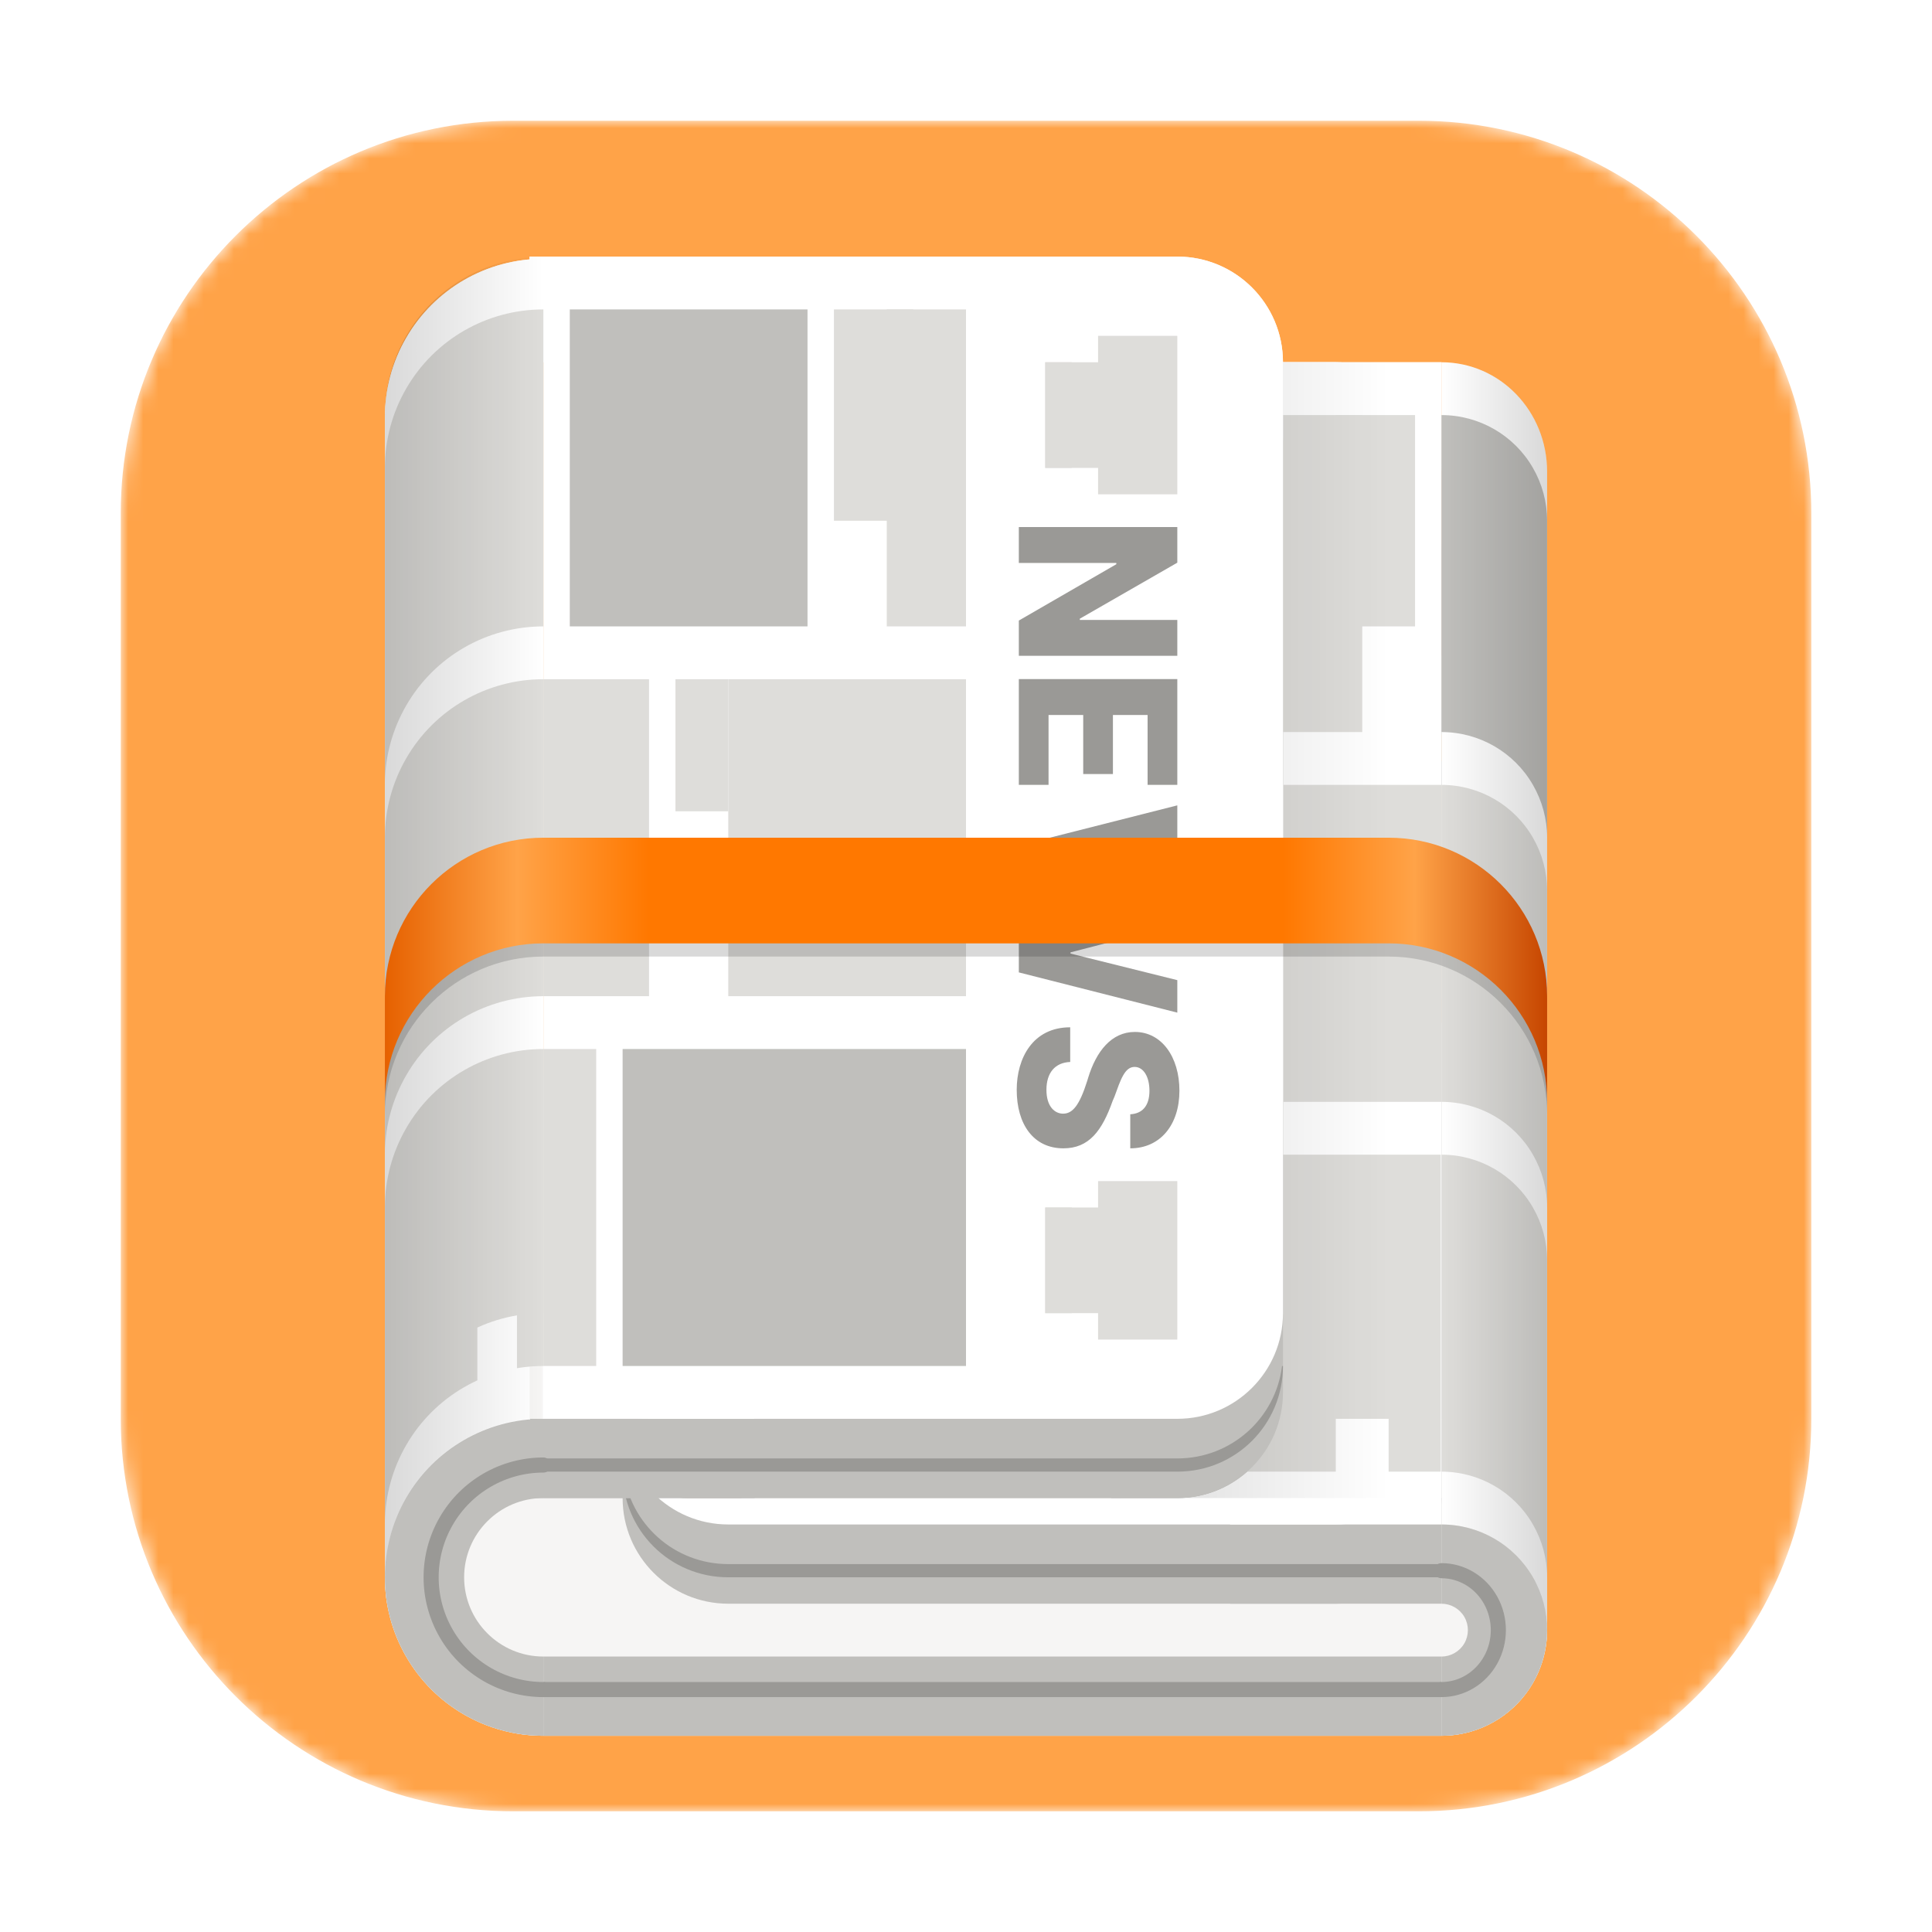 <svg width="128" height="128" viewBox="0 0 128 128" fill="none" xmlns="http://www.w3.org/2000/svg">
<mask id="mask0_48_2" style="mask-type:luminance" maskUnits="userSpaceOnUse" x="8" y="8" width="113" height="113">
<path d="M94 8H34.004C19.642 8 8 19.642 8 34.004V94C8 108.362 19.642 120.004 34.004 120.004H94C108.362 120.004 120.004 108.362 120.004 94V34.004C120.004 19.642 108.362 8 94 8Z" fill="white"/>
</mask>
<g mask="url(#mask0_48_2)">
<path d="M94 8H34.004C19.642 8 8 19.642 8 34.004V94C8 108.362 19.642 120.004 34.004 120.004H94C108.362 120.004 120.004 108.362 120.004 94V34.004C120.004 19.642 108.362 8 94 8Z" fill="#FFA348"/>
<g filter="url(#filter0_d_48_2)">
<path d="M43 65.75C40.454 65.75 38.239 67.151 37.015 69.25H25.5V102.5C25.5 104.312 25.968 106.126 26.908 107.75C28.781 111 32.247 113 36 113H95.5C95.739 113 95.978 112.986 96.218 112.962C98.45 112.733 100.439 111.445 101.563 109.5C102.206 108.382 102.531 107.111 102.497 105.822C102.497 105.795 102.5 105.768 102.5 105.74V73.01C102.5 68.987 99.379 65.75 95.5 65.75H43Z" fill="#DEDDDA"/>
<path d="M95.5 97.25H81.5V104.25H95.5V97.25Z" fill="#C0BFBC"/>
<path d="M88.5 27.25H48.25C44.384 27.25 41.25 30.384 41.25 34.25V97.25C41.25 101.116 44.384 104.25 48.25 104.25H88.5C92.366 104.25 95.5 101.116 95.5 97.25V34.25C95.5 30.384 92.366 27.25 88.5 27.25Z" fill="#C0BFBC"/>
<path d="M88.5 22H48.25C44.384 22 41.25 25.134 41.25 29V92C41.25 95.866 44.384 99 48.25 99H88.5C92.366 99 95.5 95.866 95.5 92V29C95.5 25.134 92.366 22 88.5 22Z" fill="#F6F5F4"/>
<mask id="mask1_48_2" style="mask-type:luminance" maskUnits="userSpaceOnUse" x="8" y="8" width="112" height="112">
<path d="M120 8H8V120H120V8Z" fill="black" fill-opacity="0.15"/>
</mask>
<g mask="url(#mask1_48_2)">
<mask id="mask2_48_2" style="mask-type:luminance" maskUnits="userSpaceOnUse" x="1" y="-6" width="168" height="133">
<path d="M169 -6H1V127H169V-6Z" fill="white"/>
</mask>
<g mask="url(#mask2_48_2)">
<path d="M73.625 22H92V97.25H73.625V22Z" fill="url(#paint0_linear_48_2)"/>
</g>
</g>
<path d="M36 15.147C32.247 15.144 28.781 17.146 26.908 20.397C25.985 21.993 25.5 23.801 25.5 25.647V25.756V102.5C25.524 100.706 26.009 98.949 26.908 97.397C28.781 94.147 32.247 92.144 36 92.147V15.147Z" fill="#F6F5F4"/>
<path d="M35.966 92C32.227 92.014 28.774 94.013 26.908 97.25C25.032 100.497 25.032 104.503 26.908 107.75C28.781 111 32.247 113 36 113V107.75C33.102 107.75 30.75 105.398 30.75 102.5C30.75 99.602 33.102 97.25 36 97.25V92C35.99 92 35.976 92 35.966 92Z" fill="#C0BFBC"/>
<path d="M36 113H95.5V107.75H36V113Z" fill="#C0BFBC"/>
<path d="M95.5 99V104.25C96.126 104.25 96.703 104.585 97.018 105.125C97.329 105.665 97.329 106.335 97.018 106.875C96.703 107.415 96.126 107.75 95.5 107.75V113C98.002 113 100.312 111.667 101.563 109.5C102.811 107.333 102.811 104.667 101.563 102.5C100.312 100.333 98.002 99 95.5 99Z" fill="#C0BFBC"/>
<path d="M41.25 95.5L41.312 95.507C41.742 98.962 44.671 101.625 48.25 101.625H95.5V102.5H48.25C44.371 102.5 41.25 99.379 41.25 95.5Z" fill="#9A9996"/>
<path d="M81.5 88.5L81.439 88.507C81.008 91.962 78.079 94.625 74.5 94.625H36V95.5H74.5C78.379 95.5 81.5 92.379 81.5 88.5Z" fill="#9A9996"/>
<path d="M36 109.938C33.344 109.938 30.887 108.519 29.561 106.219C28.231 103.918 28.231 101.082 29.561 98.781C30.887 96.481 33.344 95.062 36 95.062" stroke="#9A9996" stroke-width="1" stroke-linecap="round" stroke-linejoin="round"/>
<path d="M36 109.938H95.5" stroke="#9A9996"/>
<path d="M95.5 109.938C96.847 109.938 98.091 109.186 98.764 107.969C99.438 106.752 99.438 105.248 98.764 104.031C98.091 102.814 96.847 102.062 95.5 102.062" stroke="#9A9996" stroke-linecap="round" stroke-linejoin="round"/>
<path d="M93.767 64C98.593 64.01 102.5 67.924 102.5 72.75L102.322 88.5C101.492 84.426 97.91 81.5 93.75 81.5V79.75L93.767 64Z" fill="#FF7800"/>
<path d="M93.767 29C98.593 29.01 102.5 32.924 102.5 37.75L102.322 48.25C101.492 44.176 97.91 41.25 93.75 41.25V39.5L93.767 29Z" fill="#FF7800"/>
<path d="M93.767 88.5C98.593 88.51 102.5 92.424 102.5 97.25H102.322C101.492 93.176 97.91 90.25 93.75 90.25V88.5H93.767Z" fill="#C0BFBC"/>
<path d="M93.767 85C98.593 85.01 102.5 88.924 102.5 93.75H102.322C101.492 89.676 97.91 86.75 93.75 86.75V85H93.767Z" fill="#C0BFBC"/>
<path d="M93.767 55.25C98.593 55.26 102.5 59.174 102.5 64H102.322C101.492 59.926 97.91 57 93.75 57V55.25H93.767Z" fill="#C0BFBC"/>
<path d="M93.767 51.75C98.593 51.76 102.5 55.674 102.5 60.5H102.322C101.492 56.426 97.91 53.5 93.75 53.5V51.75H93.767Z" fill="#C0BFBC"/>
<path d="M93.767 48.25C98.593 48.26 102.5 52.174 102.5 57H102.322C101.492 52.926 97.91 50 93.75 50V48.25H93.767Z" fill="#C0BFBC"/>
<path d="M93.767 44.75C98.593 44.76 102.5 48.674 102.5 53.5H102.322C101.492 49.426 97.91 46.5 93.75 46.5V44.75H93.767Z" fill="#C0BFBC"/>
<path d="M43 65.75C40.454 65.75 38.239 67.151 37.015 69.25H25.5V102.5C25.5 104.312 25.968 106.126 26.908 107.75C28.781 111 32.247 113 36 113H95.5C95.739 113 95.978 112.986 96.218 112.962C98.45 112.733 100.439 111.445 101.563 109.5C102.206 108.382 102.531 107.111 102.497 105.822C102.497 105.795 102.5 105.768 102.5 105.74V73.01C102.5 68.987 99.379 65.75 95.5 65.75H43Z" fill="#F6F5F4"/>
<path d="M95.5 22V99C98.002 99 100.312 100.333 101.563 102.5C102.145 103.512 102.466 104.657 102.497 105.826C102.497 105.795 102.5 105.768 102.5 105.74V29.26C102.5 25.237 99.379 22 95.5 22Z" fill="white"/>
<path d="M95.5 97.25H81.5V104.25H95.5V97.25Z" fill="#C0BFBC"/>
<path d="M88.5 27.25H48.25C44.384 27.25 41.25 30.384 41.25 34.25V97.25C41.25 101.116 44.384 104.25 48.25 104.25H88.5C92.366 104.25 95.5 101.116 95.5 97.25V34.25C95.5 30.384 92.366 27.25 88.5 27.25Z" fill="#C0BFBC"/>
<path d="M95.5 22H81.5V29H95.5V22Z" fill="white"/>
<path d="M95.5 92H81.5V99H95.5V92Z" fill="white"/>
<path d="M88.5 22H48.25C44.384 22 41.25 25.134 41.25 29V92C41.25 95.866 44.384 99 48.25 99H88.5C92.366 99 95.5 95.866 95.5 92V29C95.5 25.134 92.366 22 88.5 22Z" fill="white"/>
<path d="M95.5 22H81.5V29H95.5V22Z" fill="white"/>
<path d="M95.5 25.5C98.002 25.5 100.313 26.833 101.56 29C102.175 30.063 102.5 31.273 102.5 32.5V53.5C102.5 52.273 102.175 51.063 101.56 50C100.313 47.833 98.002 46.5 95.5 46.5V25.5Z" fill="#C0BFBC"/>
<path d="M95.5 50V71H85.038V50H95.5Z" fill="#DEDDDA"/>
<path d="M36 15.147C32.247 15.144 28.781 17.146 26.908 20.397C25.985 21.993 25.5 23.801 25.5 25.647V25.756V102.5C25.524 100.706 26.009 98.949 26.908 97.397C28.781 94.147 32.247 92.144 36 92.147V15.147Z" fill="white"/>
<path d="M35.966 92C32.227 92.014 28.774 94.013 26.908 97.25C25.032 100.497 25.032 104.503 26.908 107.75C28.781 111 32.247 113 36 113V107.75C33.102 107.75 30.75 105.398 30.75 102.5C30.75 99.602 33.102 97.25 36 97.25V92C35.99 92 35.976 92 35.966 92Z" fill="#C0BFBC"/>
<path d="M36 113H95.5V107.75H36V113Z" fill="#C0BFBC"/>
<path d="M95.5 99V104.25C96.126 104.25 96.703 104.585 97.018 105.125C97.329 105.665 97.329 106.335 97.018 106.875C96.703 107.415 96.126 107.75 95.5 107.75V113C98.002 113 100.312 111.667 101.563 109.5C102.811 107.333 102.811 104.667 101.563 102.5C100.312 100.333 98.002 99 95.5 99Z" fill="#C0BFBC"/>
<path d="M41.25 95.5L41.312 95.507C41.742 98.962 44.671 101.625 48.25 101.625H95.5V102.5H48.25C44.371 102.5 41.25 99.379 41.25 95.5Z" fill="#9A9996"/>
<path d="M36 109.938H95.5" stroke="#9A9996"/>
<path d="M95.5 109.938C96.847 109.938 98.091 109.186 98.764 107.969C99.438 106.752 99.438 105.248 98.764 104.031C98.091 102.814 96.847 102.062 95.5 102.062" stroke="#9A9996" stroke-linecap="round" stroke-linejoin="round"/>
<path d="M35.125 90.25H49.125V97.25H35.125V90.25Z" fill="#C0BFBC"/>
<path d="M45.625 20.25H78C81.866 20.25 85 23.384 85 27.25V90.25C85 94.116 81.866 97.25 78 97.25H45.625C41.759 97.25 38.625 94.116 38.625 90.25V27.25C38.625 23.384 41.759 20.25 45.625 20.25Z" fill="#C0BFBC"/>
<path d="M35.087 85H49.087V92H35.087V85Z" fill="#F6F5F4"/>
<path d="M90.25 25.5H85V46.5H90.25V25.5Z" fill="#DEDDDA"/>
<path d="M93.75 25.5H88.5V39.5H93.75V25.5Z" fill="#DEDDDA"/>
<path d="M95.452 74.5H79.75V95.5H95.452V74.5Z" fill="#DEDDDA"/>
<path d="M92 92H88.5V96.501H92V92Z" fill="white"/>
<path d="M45.625 15H78C81.866 15 85 18.134 85 22V85C85 88.866 81.866 92 78 92H45.625C41.759 92 38.625 88.866 38.625 85V22C38.625 18.134 41.759 15 45.625 15Z" fill="#F6F5F4"/>
<path d="M43 32.5H74.5V74.5H43V32.5Z" fill="#FF7800"/>
<path d="M43 22H71V25.5H43V22Z" fill="#C0BFBC"/>
<mask id="mask3_48_2" style="mask-type:luminance" maskUnits="userSpaceOnUse" x="8" y="8" width="112" height="112">
<path d="M120 8H8V120H120V8Z" fill="black" fill-opacity="0.15"/>
</mask>
<g mask="url(#mask3_48_2)">
<path d="M73.625 22H92V97.25H73.625V22Z" fill="url(#paint1_linear_48_2)"/>
</g>
<path d="M36 90.25H50V97.25H36V90.25Z" fill="#C0BFBC"/>
<path d="M45.625 20.25H78C81.866 20.25 85 23.384 85 27.25V90.25C85 94.116 81.866 97.25 78 97.25H45.625C41.759 97.25 38.625 94.116 38.625 90.25V27.25C38.625 23.384 41.759 20.25 45.625 20.25Z" fill="#C0BFBC"/>
<path d="M35.087 15H49.087V22H35.087V15Z" fill="white"/>
<path d="M35.966 85H49.966V92H35.966V85Z" fill="white"/>
<path d="M43 15H78C81.866 15 85 18.134 85 22V85C85 88.866 81.866 92 78 92H43C39.134 92 36 88.866 36 85V22C36 18.134 39.134 15 43 15Z" fill="white"/>
<path d="M35.087 15H49.087V22H35.087V15Z" fill="white"/>
<path d="M85 88.5L84.939 88.507C84.508 91.962 81.579 94.625 78 94.625H36V95.5H78C81.879 95.5 85 92.379 85 88.5Z" fill="#9A9996"/>
<path d="M36 109.938C33.344 109.938 30.887 108.519 29.561 106.219C28.231 103.918 28.231 101.082 29.561 98.781C30.887 96.481 33.344 95.062 36 95.062" stroke="#9A9996" stroke-width="1" stroke-linecap="round" stroke-linejoin="round"/>
<path d="M67.5 32.92V35.299H73.96V35.381L67.5 39.114V41.448H78V39.073H71.54V38.991L78 35.279V32.92H67.5ZM67.5 42.99V50H69.469V45.369H71.766V49.282H73.734V45.369H76.031V50H78V42.99H67.5ZM78 51.357L67.5 54.02V56.443L74.083 58.183V58.265L67.5 60.008V62.424L78 65.09V62.937L70.925 61.177V61.095L78 59.27V57.178L70.945 55.352V55.274L78 53.51V51.357ZM70.904 66.061C68.423 66.061 67.36 68.112 67.36 70.204C67.36 72.48 68.464 74.08 70.453 74.08C72.155 74.08 73.017 72.911 73.714 70.942L73.837 70.655C74.247 69.527 74.514 68.686 75.17 68.686C75.761 68.686 76.154 69.342 76.154 70.265C76.154 71.29 75.662 71.783 74.883 71.824V74.08C76.872 74.08 78.14 72.521 78.14 70.265C78.14 68.009 76.951 66.369 75.187 66.369C73.632 66.369 72.627 67.661 72.094 69.404L72.032 69.609C71.519 71.229 71.068 71.783 70.433 71.783C69.879 71.783 69.329 71.311 69.329 70.204C69.329 69.096 69.879 68.399 70.904 68.358V66.061Z" fill="#9A9996"/>
<path d="M41.25 67.5V88.5H64V67.5H41.25Z" fill="#C0BFBC"/>
<path d="M36 18.5C32.247 18.5 28.781 20.5 26.908 23.75C25.985 25.346 25.5 27.158 25.5 29V29.109V49.853C25.524 48.062 26.009 46.305 26.908 44.75C28.781 41.499 32.247 39.5 36 39.5V18.5Z" fill="#DEDDDA"/>
<path d="M72.75 20.25V30.75H78V20.25H72.75Z" fill="#DEDDDA"/>
<path d="M69.25 22V29H71V22H69.25Z" fill="#DEDDDA"/>
<path d="M69.25 22V29H74.5V22H69.25Z" fill="#DEDDDA"/>
<path d="M37.75 18.5V39.5H53.5V18.5H37.75Z" fill="#C0BFBC"/>
<path d="M48.25 43H64V64H48.25V43Z" fill="#DEDDDA"/>
<path d="M44.75 43H48.25V51.75H44.75V43Z" fill="#DEDDDA"/>
<path d="M36 43H43V64H36V43Z" fill="#DEDDDA"/>
<path d="M95.5 50C98.002 50 100.313 51.333 101.56 53.5C102.175 54.563 102.5 55.773 102.5 57V78C102.5 76.773 102.175 75.563 101.56 74.5C100.313 72.333 98.002 71 95.5 71V50Z" fill="#DEDDDA"/>
<path d="M95.5 74.5C98.002 74.5 100.313 75.833 101.56 78C102.175 79.063 102.5 80.269 102.5 81.5V102.5C102.5 101.27 102.175 100.063 101.56 99C100.313 96.833 98.002 95.5 95.5 95.5V74.5Z" fill="#DEDDDA"/>
<path d="M36 67.5C32.247 67.5 28.781 69.499 26.908 72.75C25.985 74.346 25.5 76.158 25.5 78V78.109V98.853C25.524 97.062 26.009 95.305 26.908 93.75C28.781 90.499 32.247 88.5 36 88.5V67.5Z" fill="#DEDDDA"/>
<path d="M72.75 76.25V86.75H78V76.25H72.75Z" fill="#DEDDDA"/>
<path d="M69.25 78V85H71V78H69.25Z" fill="#DEDDDA"/>
<path d="M69.25 78V85H74.5V78H69.25Z" fill="#DEDDDA"/>
<path d="M58.75 18.5H64V39.5H58.75V18.5Z" fill="#DEDDDA"/>
<path d="M55.25 18.5H60.5V32.5H55.25V18.5Z" fill="#DEDDDA"/>
<path d="M36 43C32.247 43 28.781 44.999 26.908 48.25C25.985 49.846 25.5 51.658 25.5 53.5V53.609V74.353C25.524 72.562 26.009 70.805 26.908 69.25C28.781 65.999 32.247 64 36 64V43Z" fill="#DEDDDA"/>
<path d="M95.5 22V99C98.002 99 100.312 100.333 101.563 102.5C102.145 103.512 102.466 104.657 102.497 105.826C102.497 105.795 102.5 105.768 102.5 105.74V29.26C102.5 25.237 99.379 22 95.5 22Z" fill="url(#paint2_linear_48_2)"/>
<path d="M36 67.5V88.5H39.5V67.5H36Z" fill="#DEDDDA"/>
<path d="M31.625 85H34.25V90.25H31.625V85Z" fill="white"/>
<path d="M36 72.75C32.247 72.75 28.781 74.749 26.908 78C25.985 79.596 25.5 81.408 25.5 83.25V83.359V95.353C25.524 93.562 26.009 91.805 26.908 90.25C28.781 86.999 32.247 85 36 85V72.75Z" fill="#DEDDDA"/>
<path d="M36 15.017C32.247 15.017 28.781 17.02 26.908 20.267C25.985 21.863 25.5 23.675 25.5 25.517V25.627V102.374C25.524 100.579 26.009 98.822 26.908 97.267C28.781 94.02 32.247 92.017 36 92.017V15.017Z" fill="url(#paint3_linear_48_2)"/>
<path d="M36 54.375C30.2 54.375 25.5 59.075 25.5 64.875V71.875C25.5 66.075 30.2 61.375 36 61.375H92C97.8 61.375 102.5 66.075 102.5 71.875V64.875C102.5 59.075 97.8 54.375 92 54.375H36Z" fill="black" fill-opacity="0.15"/>
<path d="M36 53.5C30.2 53.5 25.5 58.2 25.5 64V71C25.5 65.2 30.2 60.5 36 60.5H92C97.8 60.5 102.5 65.2 102.5 71V64C102.5 58.2 97.8 53.5 92 53.5H36Z" fill="url(#paint4_linear_48_2)"/>
</g>
</g>
<defs>
<filter id="filter0_d_48_2" x="18.5" y="10" width="91" height="112" filterUnits="userSpaceOnUse" color-interpolation-filters="sRGB">
<feFlood flood-opacity="0" result="BackgroundImageFix"/>
<feColorMatrix in="SourceAlpha" type="matrix" values="0 0 0 0 0 0 0 0 0 0 0 0 0 0 0 0 0 0 127 0" result="hardAlpha"/>
<feOffset dy="2"/>
<feGaussianBlur stdDeviation="3.5"/>
<feComposite in2="hardAlpha" operator="out"/>
<feColorMatrix type="matrix" values="0 0 0 0 0 0 0 0 0 0 0 0 0 0 0 0 0 0 0.3 0"/>
<feBlend mode="normal" in2="BackgroundImageFix" result="effect1_dropShadow_48_2"/>
<feBlend mode="normal" in="SourceGraphic" in2="effect1_dropShadow_48_2" result="shape"/>
</filter>
<linearGradient id="paint0_linear_48_2" x1="73.625" y1="59.625" x2="92" y2="59.625" gradientUnits="userSpaceOnUse">
<stop/>
<stop offset="1" stop-opacity="0"/>
</linearGradient>
<linearGradient id="paint1_linear_48_2" x1="73.625" y1="59.625" x2="92" y2="59.625" gradientUnits="userSpaceOnUse">
<stop/>
<stop offset="1" stop-opacity="0"/>
</linearGradient>
<linearGradient id="paint2_linear_48_2" x1="95.5" y1="63.912" x2="102.5" y2="63.912" gradientUnits="userSpaceOnUse">
<stop stop-opacity="0"/>
<stop offset="1" stop-opacity="0.149"/>
</linearGradient>
<linearGradient id="paint3_linear_48_2" x1="25.5" y1="58.695" x2="36" y2="58.695" gradientUnits="userSpaceOnUse">
<stop stop-opacity="0.149"/>
<stop offset="1" stop-opacity="0"/>
</linearGradient>
<linearGradient id="paint4_linear_48_2" x1="25.5" y1="60.5" x2="102.5" y2="60.5" gradientUnits="userSpaceOnUse">
<stop stop-color="#E66100"/>
<stop offset="0.114" stop-color="#FFA348"/>
<stop offset="0.227" stop-color="#FF7800"/>
<stop offset="0.773" stop-color="#FF7800"/>
<stop offset="0.886" stop-color="#FFA348"/>
<stop offset="1" stop-color="#C64600"/>
</linearGradient>
</defs>
</svg>
